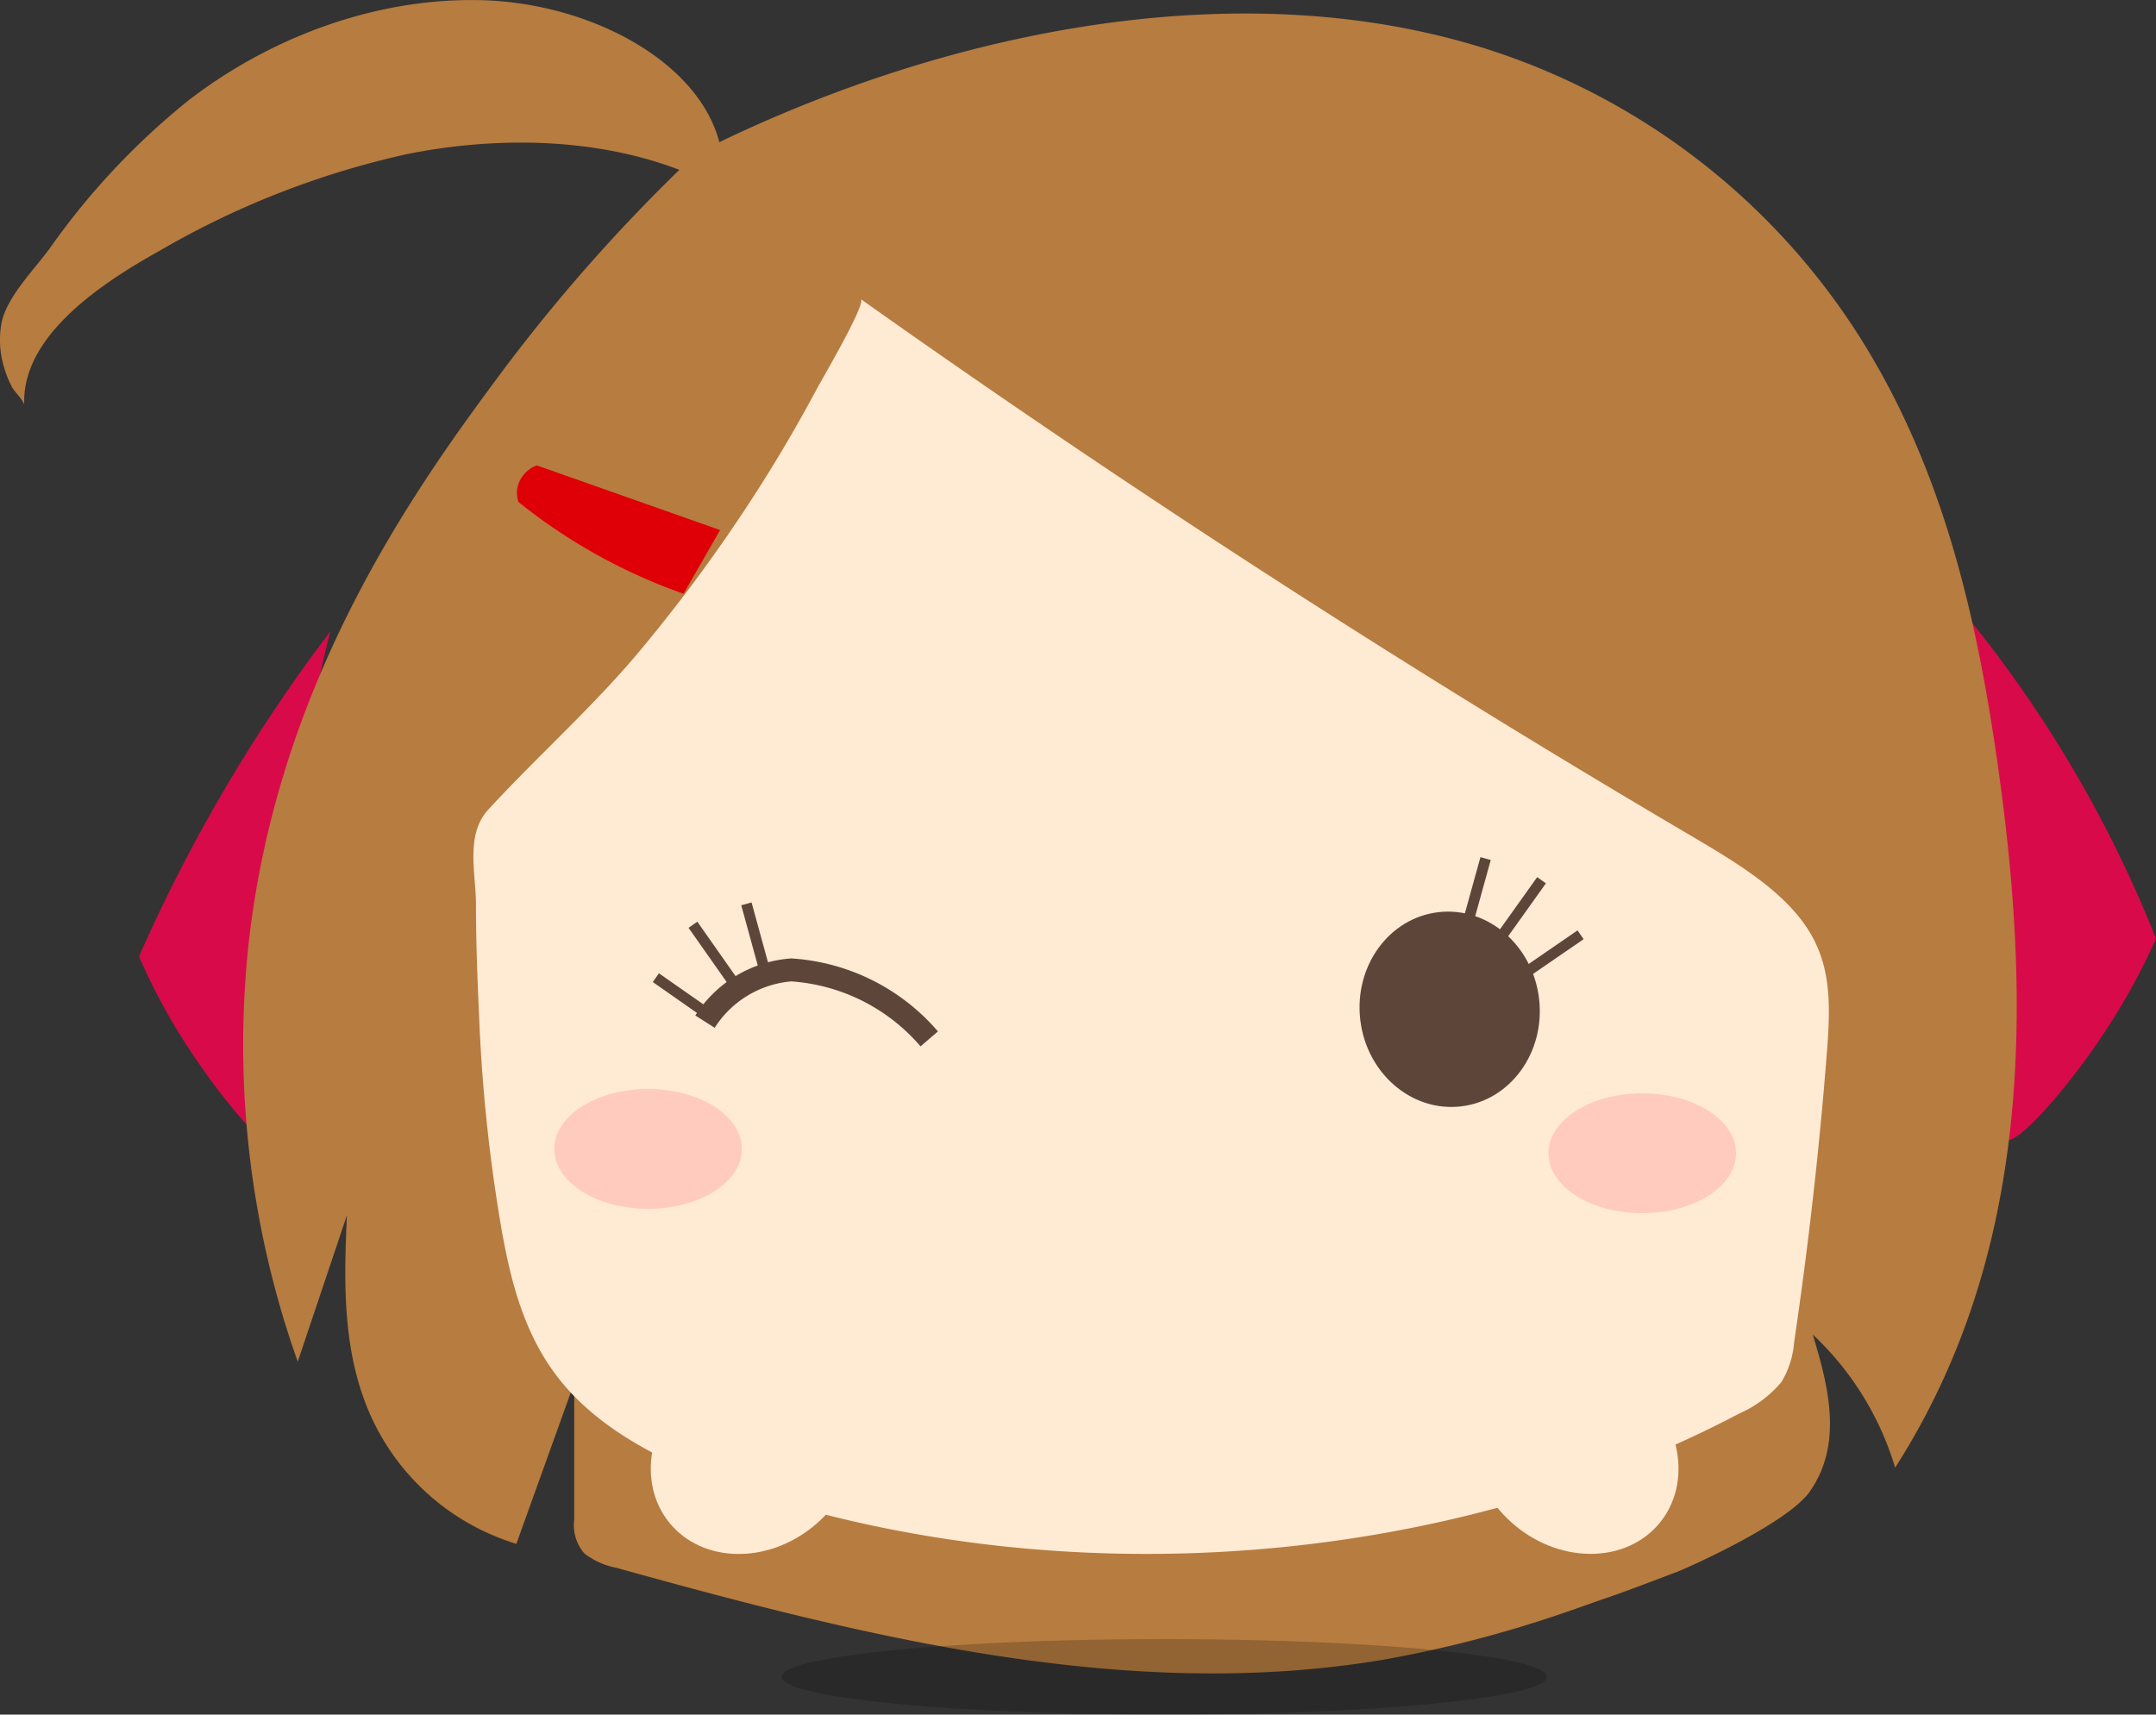 <svg id="レイヤー_1" data-name="レイヤー 1" xmlns="http://www.w3.org/2000/svg" viewBox="0 0 200 159.08"><rect x="0" y="0" width="200" height="159.08" fill="#333333" stroke="none"/><path d="M40.83,294.56a116.82,116.82,0,0,0-3.59,25.66c-.32,13.1-.08,19.48,0,22.4,0,.46-.12.67-.22.74-1,.63-6.64-5.53-10.74-12.46a54.38,54.38,0,0,1-3.18-6.24,149.65,149.65,0,0,1,17.7-30.1Z" transform="translate(-10.2 -235.92)" style="fill:#ff004f;fill-opacity:0.81"/><path d="M192.5,292.87a116.12,116.12,0,0,1,3.58,25.66c.33,13.1.08,19.47,0,22.4,0,.45.12.67.22.73,1,.6,6.17-5.19,10-11.32A59.39,59.39,0,0,0,210.2,323a114,114,0,0,0-17.7-30.09Z" transform="translate(-10.2 -235.92)" style="fill:#ff004f;fill-opacity:0.81"/><path d="M178.36,359.74A27.84,27.84,0,0,1,186,372.09c12.75-19.9,12.66-43.17,9.52-65.21-1.88-13.19-4.82-26.48-12.08-38.52a64,64,0,0,0-35.28-27.88c-23.08-7.34-50.07-1.57-71.23,8.63-2-7.62-12.2-13-22.32-13.18s-19.8,3.79-26.93,9.31A67.06,67.06,0,0,0,14.79,259c-1.53,2.07-4.06,4.59-4.47,7a8.79,8.79,0,0,0,.22,3.88,9.73,9.73,0,0,0,.8,2c.23.42,1.09,1.22,1.11,1.64-.27-6,6.18-10.79,12.5-14.3a79.79,79.79,0,0,1,23-9c8.35-1.68,17.55-1.51,25.27,1.46a158.6,158.6,0,0,0-16.44,18.71c-7.69,10.34-21,28.6-23.58,53.69a87.8,87.8,0,0,0,4.62,38.18l4.56-13.58c-.26,5.85-.42,11.8,1.72,17.42a21.78,21.78,0,0,0,14,13.06l5.37-14.94,0,12.68a4,4,0,0,0,.95,3.16,7,7,0,0,0,2.94,1.32c22.9,6.36,47.39,12.54,71.17,8.53a111.68,111.68,0,0,0,16.78-4.36c1.4-.47,2.8-1,4.19-1.46,1.1-.39,2.19-.79,3.28-1.2l3.09-1.17c.75-.29,10.07-4.4,12.2-7.39C181.19,369.89,179.82,364.56,178.36,359.74Z" transform="translate(-10.2 -235.92)" style="fill:#b67c40"/><path d="M90.05,263.67c.54.39-3.63,7.49-4.06,8.3q-2.28,4.27-4.87,8.41a146.64,146.64,0,0,1-11.63,16c-4.31,5.15-9.43,9.69-14,14.66-2.1,2.3-1.18,5.76-1.14,8.59,0,3.5.13,7,.29,10.49a151.68,151.68,0,0,0,2.11,20c.88,4.9,2.16,9.89,5.52,14,4.34,5.32,11.63,8.5,18.93,10.76,29.38,9.12,63.93,6.13,90.34-7.81a10.72,10.72,0,0,0,3.91-2.92,8.31,8.31,0,0,0,1.18-3.69q2-13.51,3.06-27.13c.24-3.29.42-6.69-1-9.76-2-4.41-7-7.38-11.66-10.13Q127.18,290,90.05,263.67Z" transform="translate(-10.2 -235.92)" style="fill:#ffead3"/><ellipse cx="144.67" cy="329.57" rx="8.35" ry="9.07" transform="translate(-46.95 -217.21) rotate(-6.57)" style="fill:#5e453a"/><line x1="143" y1="81.67" x2="139.17" y2="87.04" style="fill:none;stroke:#5e453a;stroke-miterlimit:10;stroke-width:0.992px"/><line x1="146.62" y1="86.73" x2="141.18" y2="90.47" style="fill:none;stroke:#5e453a;stroke-miterlimit:10;stroke-width:0.992px"/><line x1="137.81" y1="79.66" x2="136.05" y2="86.02" style="fill:none;stroke:#5e453a;stroke-miterlimit:10;stroke-width:0.992px"/><path d="M75.6,330.71a10.43,10.43,0,0,1,8-4.8,18.44,18.44,0,0,1,12.8,6.4" transform="translate(-10.2 -235.92)" style="fill:none;stroke:#5e453a;stroke-miterlimit:10;stroke-width:2.126px"/><line x1="64.28" y1="85.8" x2="67.94" y2="91.01" style="fill:none;stroke:#5e453a;stroke-miterlimit:10;stroke-width:0.992px"/><line x1="60.84" y1="90.71" x2="66.03" y2="94.34" style="fill:none;stroke:#5e453a;stroke-miterlimit:10;stroke-width:0.992px"/><line x1="69.24" y1="83.86" x2="70.93" y2="90.02" style="fill:none;stroke:#5e453a;stroke-miterlimit:10;stroke-width:0.992px"/><ellipse cx="60.12" cy="106.6" rx="8.7" ry="5.56" style="fill:#ffaba9;opacity:0.49"/><ellipse cx="152.34" cy="107" rx="8.7" ry="5.56" style="fill:#ffaba9;opacity:0.49"/><ellipse cx="156.32" cy="370.78" rx="8.7" ry="10.15" transform="translate(-239.52 19.97) rotate(-50.55)" style="fill:#ffead3"/><ellipse cx="80.17" cy="370.78" rx="10.15" ry="8.7" transform="translate(-227.54 -100.5) rotate(-39.45)" style="fill:#ffead3"/><path d="M77,285.1l-17-6a2.86,2.86,0,0,0-1.7,1.7,2.61,2.61,0,0,0,0,1.7,52,52,0,0,0,15.31,8.51" transform="translate(-10.2 -235.92)" style="fill:#de0006"/><ellipse cx="108" cy="155.58" rx="35.5" ry="3.5" style="opacity:0.2"/></svg>